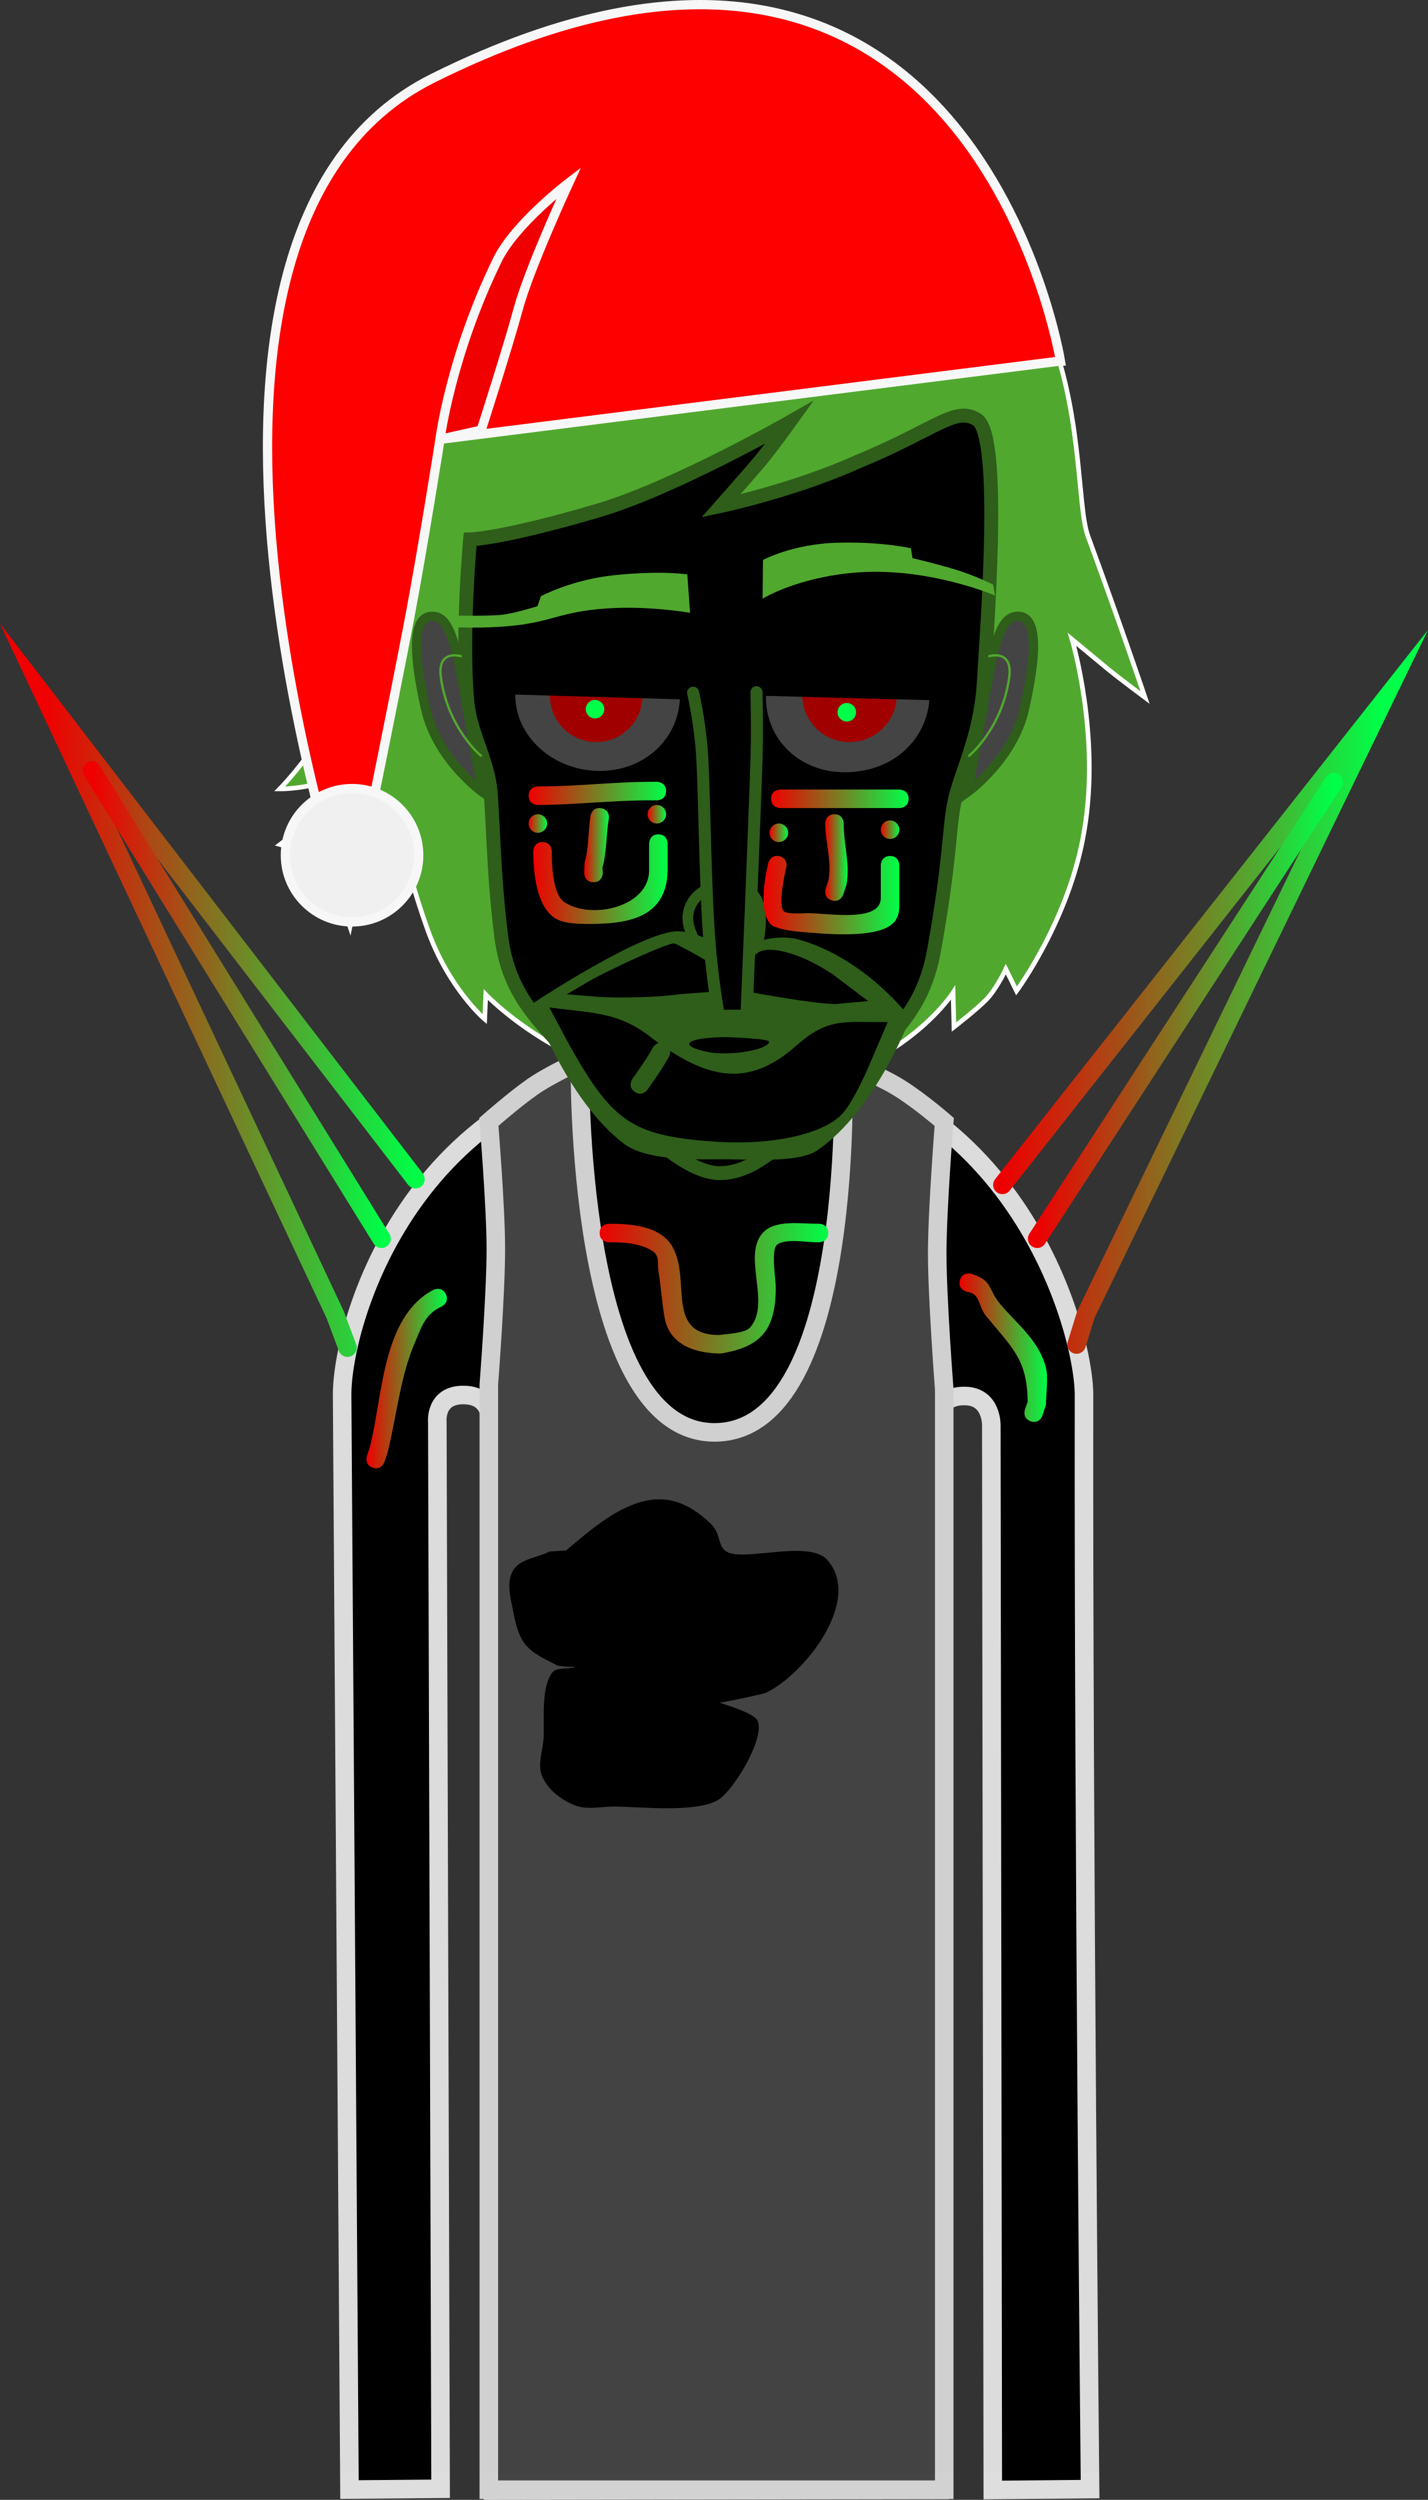 <svg version="1.1" xmlns="http://www.w3.org/2000/svg" xmlns:xlink="http://www.w3.org/1999/xlink" width="154.084" height="269.63" viewBox="0,0,154.084,269.63"><rect x="0" y="0" width="154.084" height="269.63" fill="#333333" stroke="none"/><defs><linearGradient x1="168.789" y1="142.898" x2="208.789" y2="142.898" gradientUnits="userSpaceOnUse" id="color-1"><stop offset="0" stop-color="#f00000"/><stop offset="1" stop-color="#00ff48"/></linearGradient><linearGradient x1="272.122" y1="143.037" x2="313.122" y2="143.037" gradientUnits="userSpaceOnUse" id="color-2"><stop offset="0" stop-color="#f00000"/><stop offset="1" stop-color="#00ff48"/></linearGradient><linearGradient x1="173.872" y1="140.988" x2="205.122" y2="140.988" gradientUnits="userSpaceOnUse" id="color-3"><stop offset="0" stop-color="#f00000"/><stop offset="1" stop-color="#00ff48"/></linearGradient><linearGradient x1="275.872" y1="141.613" x2="307.872" y2="141.613" gradientUnits="userSpaceOnUse" id="color-4"><stop offset="0" stop-color="#f00000"/><stop offset="1" stop-color="#00ff48"/></linearGradient><linearGradient x1="228.664" y1="171.585" x2="253.33" y2="171.585" gradientUnits="userSpaceOnUse" id="color-5"><stop offset="0" stop-color="#f00000"/><stop offset="1" stop-color="#00ff48"/></linearGradient><linearGradient x1="203.498" y1="181.318" x2="212.183" y2="181.318" gradientUnits="userSpaceOnUse" id="color-6"><stop offset="0" stop-color="#f00000"/><stop offset="1" stop-color="#00ff48"/></linearGradient><linearGradient x1="267.488" y1="177.989" x2="276.936" y2="177.989" gradientUnits="userSpaceOnUse" id="color-7"><stop offset="0" stop-color="#f00000"/><stop offset="1" stop-color="#00ff48"/></linearGradient><linearGradient x1="221.497" y1="127.453" x2="235.997" y2="127.453" gradientUnits="userSpaceOnUse" id="color-8"><stop offset="0" stop-color="#f00000"/><stop offset="1" stop-color="#00ff48"/></linearGradient><linearGradient x1="226.997" y1="123.784" x2="229.66" y2="123.784" gradientUnits="userSpaceOnUse" id="color-9"><stop offset="0" stop-color="#f00000"/><stop offset="1" stop-color="#00ff48"/></linearGradient><linearGradient x1="220.997" y1="118.203" x2="235.83" y2="118.203" gradientUnits="userSpaceOnUse" id="color-10"><stop offset="0" stop-color="#f00000"/><stop offset="1" stop-color="#00ff48"/></linearGradient><linearGradient x1="247.164" y1="118.787" x2="261.997" y2="118.787" gradientUnits="userSpaceOnUse" id="color-11"><stop offset="0" stop-color="#f00000"/><stop offset="1" stop-color="#00ff48"/></linearGradient><linearGradient x1="220.997" y1="121.453" x2="222.997" y2="121.453" gradientUnits="userSpaceOnUse" id="color-12"><stop offset="0" stop-color="#f00000"/><stop offset="1" stop-color="#00ff48"/></linearGradient><linearGradient x1="233.83" y1="120.453" x2="235.83" y2="120.453" gradientUnits="userSpaceOnUse" id="color-13"><stop offset="0" stop-color="#f00000"/><stop offset="1" stop-color="#00ff48"/></linearGradient><linearGradient x1="246.345" y1="129.174" x2="261" y2="129.174" gradientUnits="userSpaceOnUse" id="color-14"><stop offset="0" stop-color="#f00000"/><stop offset="1" stop-color="#00ff48"/></linearGradient><linearGradient x1="252.997" y1="125.127" x2="255.417" y2="125.127" gradientUnits="userSpaceOnUse" id="color-15"><stop offset="0" stop-color="#f00000"/><stop offset="1" stop-color="#00ff48"/></linearGradient><linearGradient x1="246.997" y1="122.453" x2="248.997" y2="122.453" gradientUnits="userSpaceOnUse" id="color-16"><stop offset="0" stop-color="#f00000"/><stop offset="1" stop-color="#00ff48"/></linearGradient><linearGradient x1="258.997" y1="122.12" x2="260.997" y2="122.12" gradientUnits="userSpaceOnUse" id="color-17"><stop offset="0" stop-color="#f00000"/><stop offset="1" stop-color="#00ff48"/></linearGradient></defs><g transform="translate(-163.958,-32.629)"><g data-paper-data="{&quot;isPaintingLayer&quot;:true}" fill-rule="nonzero" stroke-linejoin="miter" stroke-miterlimit="10" stroke-dasharray="" stroke-dashoffset="0" style="mix-blend-mode: normal"><path d="M201.667,301.151c0,0 -0.635,-94.384 -0.793,-118.012c-0.055,-8.153 8.187,-36.761 40.202,-36.921c31.602,-0.158 39.857,29.487 39.849,36.897c-0.077,46.243 0.654,117.986 0.654,117.986l-10.497,0.096l-0.159,-114.843c0,0 0.075,-3.099 -2.816,-3.154c-3.434,-0.065 -2.945,3.116 -2.945,3.116l0.205,114.87l-48.214,0.072l-0.305,-115.233c0,0 0.279,-2.919 -2.886,-2.934c-3.111,-0.015 -2.816,2.909 -2.816,2.909l0.353,115.067z" fill="#000000" stroke="#dedede" stroke-width="2" stroke-linecap="butt"/><path d="M256.265,197.093c-0.571,0 -1.034,-0.463 -1.034,-1.034c0,-0.571 0.463,-1.034 1.034,-1.034c0.571,0 1.034,0.463 1.034,1.034c0,0.571 -0.463,1.034 -1.034,1.034z" fill="#000000" stroke="none" stroke-width="1.5" stroke-linecap="butt"/><path d="M251.005,201.328c-4.463,-0.314 -6.552,-1.794 -6.17,-2.58c0.118,-0.242 2.846,1.064 6.97,1.305c6.409,0.375 8.51,-0.632 8.51,-0.632v1.346c0,0 -2.413,1.047 -9.311,0.561z" fill="#000000" stroke="#000000" stroke-width="0" stroke-linecap="butt"/><path d="M223.192,196.059c0,-0.571 0.463,-1.034 1.034,-1.034c0.571,0 1.034,0.463 1.034,1.034c0,0.571 -0.463,1.034 -1.034,1.034c-0.571,0 -1.034,-0.463 -1.034,-1.034z" fill="#000000" stroke="none" stroke-width="1.5" stroke-linecap="butt"/><path d="M229.486,201.328c-6.897,0.486 -9.311,-0.561 -9.311,-0.561v-1.346c0,0 2.101,1.007 8.51,0.632c4.124,-0.241 6.853,-1.547 6.97,-1.305c0.383,0.786 -1.706,2.266 -6.17,2.58z" fill="#000000" stroke="#000000" stroke-width="0" stroke-linecap="butt"/><path d="M240.766,257.88c-0.819,0 -1.483,-0.664 -1.483,-1.483c0,-0.819 0.664,-1.483 1.483,-1.483c0.819,0 1.483,0.664 1.483,1.483c0,0.819 -0.664,1.483 -1.483,1.483z" data-paper-data="{&quot;index&quot;:null}" fill="#000000" stroke="none" stroke-width="1.5" stroke-linecap="butt"/><path d="M216.703,301.165v-119.201c0,0 0.757,-9.731 0.757,-14.639c0,-4.498 -0.757,-13.687 -0.757,-13.687c0,0 2.673,-2.353 4.656,-3.748c1.983,-1.395 5.172,-2.804 5.172,-2.804c0,0 -0.602,40.109 14.56,40.039c15.435,-0.072 13.832,-40.039 13.832,-40.039c0,0 3.913,1.52 6.166,2.947c2.253,1.427 4.754,3.605 4.754,3.605c0,0 -0.757,9.425 -0.757,14.192c0,4.842 0.757,14.639 0.757,14.639v118.697z" fill="#444444" stroke="#d2d2d2" stroke-width="2" stroke-linecap="butt"/><path d="M201.455,177.981l-1.333,-3.556l-31.333,-66.611l40,52" fill="none" stroke="url(#color-1)" stroke-width="2" stroke-linecap="round"/><path d="M272.122,160.426l41,-52l-32,66l-1,3.222" fill="none" stroke="url(#color-2)" stroke-width="2" stroke-linecap="round"/><path d="M173.872,115.738l31.25,50.5" fill="none" stroke="url(#color-3)" stroke-width="2" stroke-linecap="round"/><path d="M275.872,166.238l32,-49.25" fill="none" stroke="url(#color-4)" stroke-width="2" stroke-linecap="round"/><path d="M225.047,199.861c0.085,-0.087 0.141,-0.134 0.141,-0.134c2.911,-2.423 7.204,-6.312 11.472,-5.187c1.502,0.396 2.856,1.352 3.978,2.426c1.386,1.328 0.491,2.925 2.459,3.266c2.455,0.425 8.356,-1.355 10.126,0.648c3.934,4.453 -2.718,12.584 -6.689,14.356c-0.135,0.06 -2.913,0.703 -4.936,1.046c1.694,0.526 3.862,1.286 4.129,1.988c0.744,1.961 -2.687,7.635 -4.386,8.561c-2.401,1.308 -8.116,0.703 -10.885,0.65c-1.506,-0.029 -3.12,0.415 -4.518,-0.149c-1.431,-0.577 -2.838,-1.661 -3.463,-3.071c-0.595,-1.343 0.119,-2.936 0.15,-4.404c0.041,-1.901 -0.245,-5.174 0.868,-6.758c0.477,-0.68 1.608,-0.418 2.416,-0.613c0.622,-0.15 -1.329,0.02 -1.901,-0.267c-3.044,-1.522 -3.962,-2.045 -4.646,-5.64c-0.284,-1.493 -0.815,-3.248 -0.045,-4.558c0.748,-1.273 2.619,-1.365 3.928,-2.047z" fill="#000000" stroke="none" stroke-width="0.5" stroke-linecap="butt"/><path d="M253.33,165.62c0,1 -1,1 -1,1h-0.333c-0.915,0 -3.527,-0.454 -4.245,0.322c-0.596,0.645 -0.089,3.677 -0.089,4.511c0,4.509 -1.477,6.437 -5.918,7.163c-2.628,0 -5.522,-0.852 -6.07,-3.836c-0.301,-1.638 -0.382,-3.348 -0.667,-5c-0.122,-0.71 0.159,-1.703 -0.624,-2.202c-1.398,-0.89 -3.136,-0.961 -4.722,-0.958c0,0 -1,0 -1,-1c0,-1 1,-1 1,-1c2.341,0.004 5.581,0.198 6.878,2.522c2.009,3.599 -0.836,9.481 5.039,9.481c0.786,-0.134 2.761,-0.167 3.327,-0.825c2.265,-2.634 -0.877,-7.65 1.333,-10.167c1.288,-1.468 4.047,-1.011 5.755,-1.011h0.333c0,0 1,0 1,1z" fill="url(#color-5)" stroke="none" stroke-width="0.5" stroke-linecap="butt"/><path d="M204.181,190.93c-0.949,-0.316 -0.632,-1.265 -0.632,-1.265l0.322,-0.963c1.382,-5.398 1.294,-14.038 6.846,-16.948c0,0 0.894,-0.447 1.342,0.447c0.447,0.894 -0.447,1.342 -0.447,1.342c-1.783,0.832 -2.13,2.137 -2.866,3.843c-1.592,3.691 -1.983,7.914 -2.954,11.875l-0.345,1.037c0,0 -0.316,0.949 -1.265,0.632z" fill="url(#color-6)" stroke="none" stroke-width="0.5" stroke-linecap="butt"/><path d="M275.181,185.93c-0.949,-0.316 -0.632,-1.265 -0.632,-1.265l0.295,-0.844c-0.039,-4.575 -1.679,-5.824 -4.453,-9.206c-0.955,-1.165 -0.585,-2.467 -2.136,-2.664c0,0 -0.97,-0.243 -0.728,-1.213c0.243,-0.97 1.213,-0.728 1.213,-0.728c2.4,0.755 1.741,1.621 3.197,3.336c1.845,2.173 4.068,3.819 4.867,6.738c0.286,1.045 0.021,3.039 0.014,4.057l-0.372,1.156c0,0 -0.316,0.949 -1.265,0.632z" fill="url(#color-7)" stroke="none" stroke-width="0.5" stroke-linecap="butt"/><g><path d="M196.409,299.371v-253.225h91.182v253.225z" fill-opacity="0.01" fill="#000000" stroke="none" stroke-width="0" stroke-linecap="butt"/><path d="M197.564,96.639c0,0 6.163,-5.922 6.292,-6.788c0.337,-2.271 -0.168,-40.173 35.968,-41.574c44.636,-0.914 39.015,35.349 41.531,42.19c3.45,9.381 6.157,17.4 6.157,17.4c0,0 -2.767,-2.054 -4.08,-3.134c-1.224,-1.008 -3.801,-3.146 -3.801,-3.146c0,0 3.091,10.348 1.311,20.695c-1.562,9.481 -7.298,17.225 -7.298,17.225l-1.155,-2.347c0,0 -1.023,2.198 -2.16,3.333c-1.137,1.135 -3.439,2.913 -3.439,2.913l-0.092,-3.704c0,0 -7.06,11.018 -24.351,10.872c-16.306,-0.255 -26.072,-10.675 -26.072,-10.675l-0.116,2.655c0,0 -3.895,-3.293 -6.181,-9.708c-2.725,-7.646 -3.239,-12.243 -3.239,-12.243c0,0 -2.339,1.899 -5.717,2.774c-4.233,1.097 -6.947,0.345 -6.947,0.345c0,0 3.608,-2.717 5.584,-4.77c1.76,-1.828 2.647,-3.377 2.647,-3.377c0,0 -2.108,1.085 -4.233,1.618c-2.217,0.556 -4.03,0.531 -4.03,0.531c0,0 4.975,-5.037 7.031,-10.874c1.941,-5.511 2.1,-10.957 2.1,-10.957c0,0 -1.362,0.662 -3.33,0.795c-1.248,0.085 -2.378,-0.049 -2.378,-0.049z" fill="#51a82f" stroke="#ffffff" stroke-width="0.5" stroke-linecap="butt"/><path d="M214.35,107.961c-0.577,-7.293 0.335,-17.154 0.335,-17.154c0,0 3.411,-0.041 13.914,-3.144c8.07,-2.384 20.547,-9.487 20.547,-9.487c0,0 -2.16,3.005 -3.408,4.46c-1.327,1.547 -3.993,4.563 -3.993,4.563c0,0 7.838,-1.668 14.675,-4.729c8.568,-3.536 10.593,-6.053 12.95,-4.593c2.783,1.724 1.03,23.183 0.718,28.741c-0.422,5.669 -2.533,9.5 -3.15,12.521c-0.617,3.021 -0.41,6.137 -2.206,16.04c-1.121,6.18 -4.162,8.925 -10.019,14.661c-5.858,5.736 -9.054,9.253 -13.014,9.322c-3.811,0.066 -8.936,-5.1 -13.935,-10.382c-5.324,-5.625 -8.875,-8.477 -9.716,-15.14c-0.757,-6 -0.777,-9.909 -1.123,-15.248c-0.253,-3.903 -2.261,-6.445 -2.576,-10.428z" fill="#000000" stroke="#2e5e1a" stroke-width="1.5" stroke-linecap="butt"/><path d="M262.42,92.84c0,0 1.524,0.318 4.256,1.11c2.495,0.724 4.449,1.744 4.449,1.744l0.195,1.17c0,0 -7.25,-3.13 -15.116,-2.471c-6.29,0.527 -9.963,2.812 -9.963,2.812l0.046,-4.177c0,0 3.127,-1.704 7.864,-1.856c4.904,-0.157 8.091,0.591 8.091,0.591z" data-paper-data="{&quot;index&quot;:null}" fill="#51a82f" stroke="none" stroke-width="1.5" stroke-linecap="butt"/><path d="M241.982,137.388c-1.034,0 -3.538,-3.26 -3.787,-5.364c-0.222,-1.882 1.315,-3.828 3.787,-3.828c2.472,0 4.202,0.491 4.03,4.189c-0.146,3.138 -1.558,5.003 -4.03,5.003z" fill="#000000" stroke="#2e5e1a" stroke-width="1.15" stroke-linecap="butt"/><path d="M216.049,118.084c0,0 -4.932,-3.517 -6.164,-8.975c-1.296,-5.743 -1.461,-9.733 0.48,-9.992c1.941,-0.259 2.703,2.377 3.733,8.356c1.029,5.979 1.951,10.611 1.951,10.611z" data-paper-data="{&quot;index&quot;:null}" fill="#444444" stroke="#2e5e1a" stroke-width="1" stroke-linecap="butt"/><path d="M215.847,114.136c0,0 -3.564,-2.923 -4.318,-8.451c-0.421,-3.083 2.157,-2.28 2.157,-2.28" fill="none" stroke="#51a82f" stroke-width="0.25" stroke-linecap="round"/><path d="M218.86,107.48c0.071,-4.892 4.838,-8.936 10.211,-8.858c5.373,0.078 9.027,4.248 8.956,9.14c-0.071,4.892 -4.124,8.794 -9.497,8.716c-5.373,-0.078 -9.742,-4.107 -9.671,-8.999z" fill="#444444" stroke="#000000" stroke-width="1.4" stroke-linecap="butt"/><path d="M223.298,107.598c0.04,-2.758 2.309,-4.962 5.067,-4.922c2.758,0.04 4.962,2.309 4.922,5.067c-0.04,2.758 -2.309,4.962 -5.067,4.922c-2.758,-0.04 -4.962,-2.309 -4.922,-5.067z" fill="#a10000" stroke="none" stroke-width="1.5" stroke-linecap="butt"/><path d="M245.917,107.481c0.204,-4.888 4.453,-8.858 9.77,-8.858c5.318,0 9.275,3.966 9.275,8.858c0,4.892 -3.886,9.071 -9.7,9.142c-5.53,0.067 -9.558,-4.037 -9.345,-9.142z" fill="#444444" stroke="#000000" stroke-width="1.4" stroke-linecap="butt"/><path d="M250.519,107.567c0,-2.818 2.285,-5.103 5.103,-5.103c2.818,0 5.103,2.285 5.103,5.103c0,2.818 -2.285,5.103 -5.103,5.103c-2.818,0 -5.103,-2.285 -5.103,-5.103z" fill="#a10000" stroke="none" stroke-width="1.5" stroke-linecap="butt"/><path d="M218.792,106.948c0,0 0.064,-9.015 10.601,-8.825c9.471,0.166 9.556,9.407 9.556,9.407z" fill="#000000" stroke="#000000" stroke-width="1.15" stroke-linecap="butt"/><path d="M245.539,107.079c0,0 -0.247,-9.458 11.198,-9.103c9.714,0.333 9.547,9.652 9.547,9.652z" fill="#000000" stroke="#000000" stroke-width="1.15" stroke-linecap="butt"/><path d="M222.322,96.937c0,0 3.37,-1.819 8.032,-2.282c5.167,-0.513 7.768,-0.066 7.768,-0.066l0.295,4.137c0,0 -3.836,-0.681 -8.018,-0.521c-5.593,0.213 -6.645,1.433 -10.898,1.891c-3.644,0.393 -6.737,0.159 -6.737,0.159l-0.026,-1.232c0,0 3.595,0.074 5.234,-0.068c1.352,-0.117 3.976,-0.938 3.976,-0.938z" fill="#51a82f" stroke="none" stroke-width="1.5" stroke-linecap="butt"/><path d="M270.283,107.473c1.029,-5.979 1.791,-8.615 3.733,-8.356c1.941,0.259 1.776,4.249 0.48,9.992c-1.232,5.458 -6.164,8.975 -6.164,8.975c0,0 0.922,-4.633 1.951,-10.611z" data-paper-data="{&quot;index&quot;:null}" fill="#444444" stroke="#2e5e1a" stroke-width="1" stroke-linecap="butt"/><path d="M270.695,103.406c0,0 2.578,-0.803 2.157,2.28c-0.754,5.527 -4.318,8.451 -4.318,8.451" data-paper-data="{&quot;index&quot;:null}" fill="none" stroke="#51a82f" stroke-width="0.25" stroke-linecap="round"/><path d="M234.997,122.62c1,0 1,1 1,1c0,0.667 0,2.167 0,2.833c-0.057,5.149 -4.226,5.839 -8.5,5.833c-1.117,-0.002 -2.748,-0.008 -3.712,-0.662c-1.984,-1.346 -2.281,-4.983 -2.288,-7.171c0,0 0,-1 1,-1c1,0 1,1 1,1c-0.005,1.366 0.084,4.661 1.379,5.495c3.015,1.942 9.181,0.435 9.121,-3.495c0,-0.667 0,-1.333 0,-2v-0.833c0,0 0,-1 1,-1z" fill="url(#color-8)" stroke="none" stroke-width="0.5" stroke-linecap="butt"/><path d="M227.997,127.787c-1,0 -1,-1 -1,-1l0.038,-1.108c0.486,-1.644 0.365,-3.365 0.642,-5.056c0,0 0.164,-0.986 1.151,-0.822c0.986,0.164 0.822,1.151 0.822,1.151c-0.303,1.776 -0.206,3.53 -0.692,5.277l0.038,0.559c0,0 0,1 -1,1z" fill="url(#color-9)" stroke="none" stroke-width="0.5" stroke-linecap="butt"/><path d="M235.83,117.953c0,0.595 -0.355,0.836 -0.641,0.934c-0.111,0.043 -0.232,0.066 -0.359,0.066h-0.667c-4.048,-0.015 -8.132,0.487 -12.167,0.5c0,0 -1,0 -1,-1c0,-1 1,-1 1,-1c4.029,0.015 8.123,-0.487 12.167,-0.5h0.667c0,0 0.164,0 0.359,0.066c0.287,0.097 0.641,0.338 0.641,0.934z" fill="url(#color-10)" stroke="none" stroke-width="0.5" stroke-linecap="butt"/><path d="M261.997,118.787c0,1 -1,1 -1,1c-4.167,0 -8.667,0 -12.833,0c0,0 -1,0 -1,-1c0,-1 1,-1 1,-1c4.167,0 8.333,0 12.5,0h0.333c0,0 1,0 1,1z" fill="url(#color-11)" stroke="none" stroke-width="0.5" stroke-linecap="butt"/><path d="M220.997,121.453c0,-0.552 0.448,-1 1,-1c0.552,0 1,0.448 1,1c0,0.552 -0.448,1 -1,1c-0.552,0 -1,-0.448 -1,-1z" fill="url(#color-12)" stroke="none" stroke-width="0.5" stroke-linecap="butt"/><path d="M233.83,120.453c0,-0.552 0.448,-1 1,-1c0.552,0 1,0.448 1,1c0,0.552 -0.448,1 -1,1c-0.552,0 -1,-0.448 -1,-1z" fill="url(#color-13)" stroke="none" stroke-width="0.5" stroke-linecap="butt"/><path d="M259.997,124.953c1,0 1,1 1,1c0,1.056 0,2.444 0,3.5c-0.01,0.92 0.117,1.941 -0.626,2.707c-1.788,1.844 -7.942,1.143 -10.278,0.957c-0.68,-0.054 -2.517,-0.326 -2.97,-0.79c-1.317,-1.35 -0.648,-5.042 -0.263,-6.616c0,0 0.243,-0.97 1.213,-0.728c0.97,0.243 0.728,1.213 0.728,1.213c-0.187,0.728 -0.905,4.126 -0.263,4.717c0.388,0.357 2.118,0.208 2.626,0.207c2.114,-0.003 7.875,1.062 7.833,-1.667c0,-1.056 0,-2.111 0,-3.167v-0.333c0,0 0,-1 1,-1z" fill="url(#color-14)" stroke="none" stroke-width="0.5" stroke-linecap="butt"/><path d="M253.681,129.735c-0.949,-0.316 -0.632,-1.265 -0.632,-1.265l0.312,-0.925c0.359,-2.149 -0.347,-3.98 -0.363,-6.092c0,0 0,-1 1,-1c1,0 1,1 1,1c-0.021,2.271 0.693,4.233 0.304,6.574l-0.355,1.075c0,0 -0.316,0.949 -1.265,0.632z" fill="url(#color-15)" stroke="none" stroke-width="0.5" stroke-linecap="butt"/><path d="M246.997,122.453c0,-0.552 0.448,-1 1,-1c0.552,0 1,0.448 1,1c0,0.552 -0.448,1 -1,1c-0.552,0 -1,-0.448 -1,-1z" fill="url(#color-16)" stroke="none" stroke-width="0.5" stroke-linecap="butt"/><path d="M258.997,122.12c0,-0.552 0.448,-1 1,-1c0.552,0 1,0.448 1,1c0,0.552 -0.448,1 -1,1c-0.552,0 -1,-0.448 -1,-1z" fill="url(#color-17)" stroke="none" stroke-width="0.5" stroke-linecap="butt"/><path d="M227.164,109.12c0,-0.552 0.448,-1 1,-1c0.552,0 1,0.448 1,1c0,0.552 -0.448,1 -1,1c-0.552,0 -1,-0.448 -1,-1z" fill="#00ff48" stroke="none" stroke-width="0.5" stroke-linecap="butt"/><path d="M254.33,109.453c0,-0.552 0.448,-1 1,-1c0.552,0 1,0.448 1,1c0,0.552 -0.448,1 -1,1c-0.552,0 -1,-0.448 -1,-1z" fill="#00ff48" stroke="none" stroke-width="0.5" stroke-linecap="butt"/><g stroke="#f7f7f7" stroke-width="1" stroke-linecap="butt"><path d="M278.382,71.566l-66.945,8.45c0,0 -1.813,11.507 -3.3,19.364c-1.733,9.153 -6.474,32.264 -6.474,32.264c0,0 -24.959,-73.671 9.004,-90.58c58.082,-28.917 67.715,30.502 67.715,30.502z" fill="#ff0000"/><path d="M211.437,80.016c0,0 1.126,-8.966 6.195,-19.364c1.9,-3.897 7.702,-8.306 7.702,-8.306c0,0 -4.253,9.198 -5.427,13.503c-1.223,4.485 -4.029,13.173 -4.029,13.173z" fill="#f00000"/><path d="M194.752,124.874c0,-3.972 3.22,-7.192 7.192,-7.192c3.972,0 7.192,3.22 7.192,7.192c0,3.972 -3.22,7.192 -7.192,7.192c-3.972,0 -7.192,-3.22 -7.192,-7.192z" fill="#f0f0f0"/></g><g stroke="none" stroke-linecap="butt"><g data-paper-data="{&quot;index&quot;:null}"><path d="M262.165,142.409c0,0 -3.648,9.894 -9.985,14.273c-2.135,1.476 -7.447,0.935 -10.832,0.986c-3.301,0.049 -7.873,-0.014 -10.058,-1.669c-6.239,-4.725 -9.888,-15.116 -9.888,-15.116c0,0 11.903,-7.888 15.709,-7.801c3.176,0.072 5.434,2.534 5.434,2.534c0,0 4.026,-2.673 7.683,-1.626c7.192,2.058 11.936,8.419 11.936,8.419z" fill="#2e5e1a" stroke-width="0"/><path d="M238.824,135.469c1.151,0.626 4.259,2.478 4.259,3.19c0,1.122 -2.95,0.858 -6.47,1.289c-2.347,0.28 -6.202,0.331 -8.084,0.202l-3.418,-0.281l2.957,-1.723c2.435,-1.273 7.186,-3.483 8.536,-3.763c0.133,-0.065 1.134,0.503 2.219,1.085z" data-paper-data="{&quot;noHover&quot;:false,&quot;origItem&quot;:[&quot;Path&quot;,{&quot;applyMatrix&quot;:true,&quot;segments&quot;:[[[666.59769,350.90962],[0.04688,-0.02284],[-0.47656,0.09896]],[[663.76175,352.15808],[0.85938,-0.44914],[0,0]],[662.71487,352.75186],[[663.91019,352.82798],[0,0],[0.66406,0.04568]],[[666.59769,352.75186],[-0.82812,0.09896],[1.24218,-0.15224]],[[668.07425,352.1048],[0,0.39584],[0,-0.25122]],[[667.36331,351.2598],[0.40626,0.22078],[-0.38282,-0.20554]]],&quot;closed&quot;:true,&quot;fillColor&quot;:[0,0,0,1]}]}" fill="#000000" stroke-width="0.5"/><path d="M245.509,135.576c1.085,-1.187 4.862,-0.193 8.382,2.202l3.742,2.826l-3.36,0.307c-1.815,0.129 -10.449,-1.4 -11.999,-1.831c-2.17,-0.626 0.001,0.323 0.001,-1.014c0,-0.841 2.968,-2.274 3.234,-2.49z" data-paper-data="{&quot;noHover&quot;:false,&quot;origItem&quot;:[&quot;Path&quot;,{&quot;applyMatrix&quot;:true,&quot;segments&quot;:[[[669.91019,351.30548],[0,0],[-0.09374,0.07612]],[[669.74613,352.02868],[0,-0.2969],[0,0.47198]],[[670.69925,352.87368],[-0.76562,-0.22078],[0.54688,0.15226]],[[672.83987,353.07922],[-0.64062,0.04568],[0,0]],[674.00393,353.0031],[[672.67581,352.05154],[0,0],[-1.24218,-0.845]],[[669.91019,351.30552],[0.3828,-0.4187],[0,0]]],&quot;closed&quot;:true,&quot;fillColor&quot;:[0,0,0,1]}]}" fill="#000000" stroke-width="0.5"/><path d="M246.94,144.984c0,0.863 -4.269,1.602 -6.638,1.105c-3.432,-0.712 -2.151,-1.595 2.1,-1.595c0,0 4.538,0.145 4.538,0.49z" data-paper-data="{&quot;noHover&quot;:false,&quot;origItem&quot;:[&quot;Path&quot;,{&quot;applyMatrix&quot;:true,&quot;segments&quot;:[[[668.79307,354.37334],[0,0],[-1.5,0]],[[668.07433,354.94428],[-1.21094,-0.25122],[0.83594,0.17508]],[[670.22277,354.5941],[0,0.3045],[0,-0.1218]],[[668.79309,354.37334],[0.78124,0],[0,0]]],&quot;closed&quot;:true,&quot;fillColor&quot;:[0,0,0,1]}]}" fill="#000000" stroke-width="0.5"/><path d="M227.229,141.775c2.834,0.367 4.724,1.041 6.694,2.529c6.465,5.026 10.896,5.541 15.899,1.161c2.302,-2.049 3.83,-2.613 6.598,-2.613l3.327,0.017l-1.76,4.091c-0.93,2.265 -2.292,4.922 -3.111,5.764c-1.948,2.179 -7.514,3.519 -14.067,3.023c-8.833,-0.647 -10.899,-2.243 -15.703,-10.936l-1.869,-3.515l3.992,0.479z" data-paper-data="{&quot;noHover&quot;:false,&quot;origItem&quot;:[&quot;Path&quot;,{&quot;applyMatrix&quot;:true,&quot;segments&quot;:[[663.45711,353.4979],[662.05087,353.32282],[[662.71493,354.54844],[0,0],[1.69532,3.06786]],[[668.16805,358.2862],[-3.11718,-0.22838],[2.3125,0.17508]],[[673.02743,357.28896],[-0.6875,0.76886],[0.28906,-0.29688]],[[674.12119,355.29448],[-0.32814,0.79932],[0,0]],[674.74619,353.87094],[[673.57431,353.87094],[0,0],[-0.97656,0]],[[671.43369,354.72354],[0.8125,-0.72318],[-1.76562,1.54534]],[[665.81651,354.3962],[2.28124,1.77372],[-0.69532,-0.52526]],[[663.45713,353.49792],[1,0.12942],[0,0]]],&quot;closed&quot;:true,&quot;fillColor&quot;:[0,0,0,1]}]}" fill="#000000" stroke-width="0.5"/></g><path d="M232.444,150.393c-0.821,-0.571 -0.25,-1.392 -0.25,-1.392l0.575,-0.826c0.583,-0.838 1.135,-1.635 1.622,-2.534c0,0 0.477,-0.879 1.356,-0.402c0.879,0.477 0.402,1.356 0.402,1.356c-0.524,0.962 -1.113,1.825 -1.738,2.722l-0.575,0.826c0,0 -0.571,0.821 -1.392,0.25z" fill="#2e5e1a" stroke-width="0.5"/></g><path d="M245.584,107.294c0,0 0.103,3.97 0.006,7.127c-0.192,6.251 -1.081,27.761 -1.081,27.761l-2.982,0.009c0,0 -0.803,-4.173 -1.123,-9.5c-0.434,-7.211 -0.45,-16.293 -0.763,-19.632c-0.298,-3.165 -0.896,-5.715 -0.896,-5.715" fill="#000000" stroke="#2e5e1a" stroke-width="1.3" stroke-linecap="round"/></g></g></g></svg>